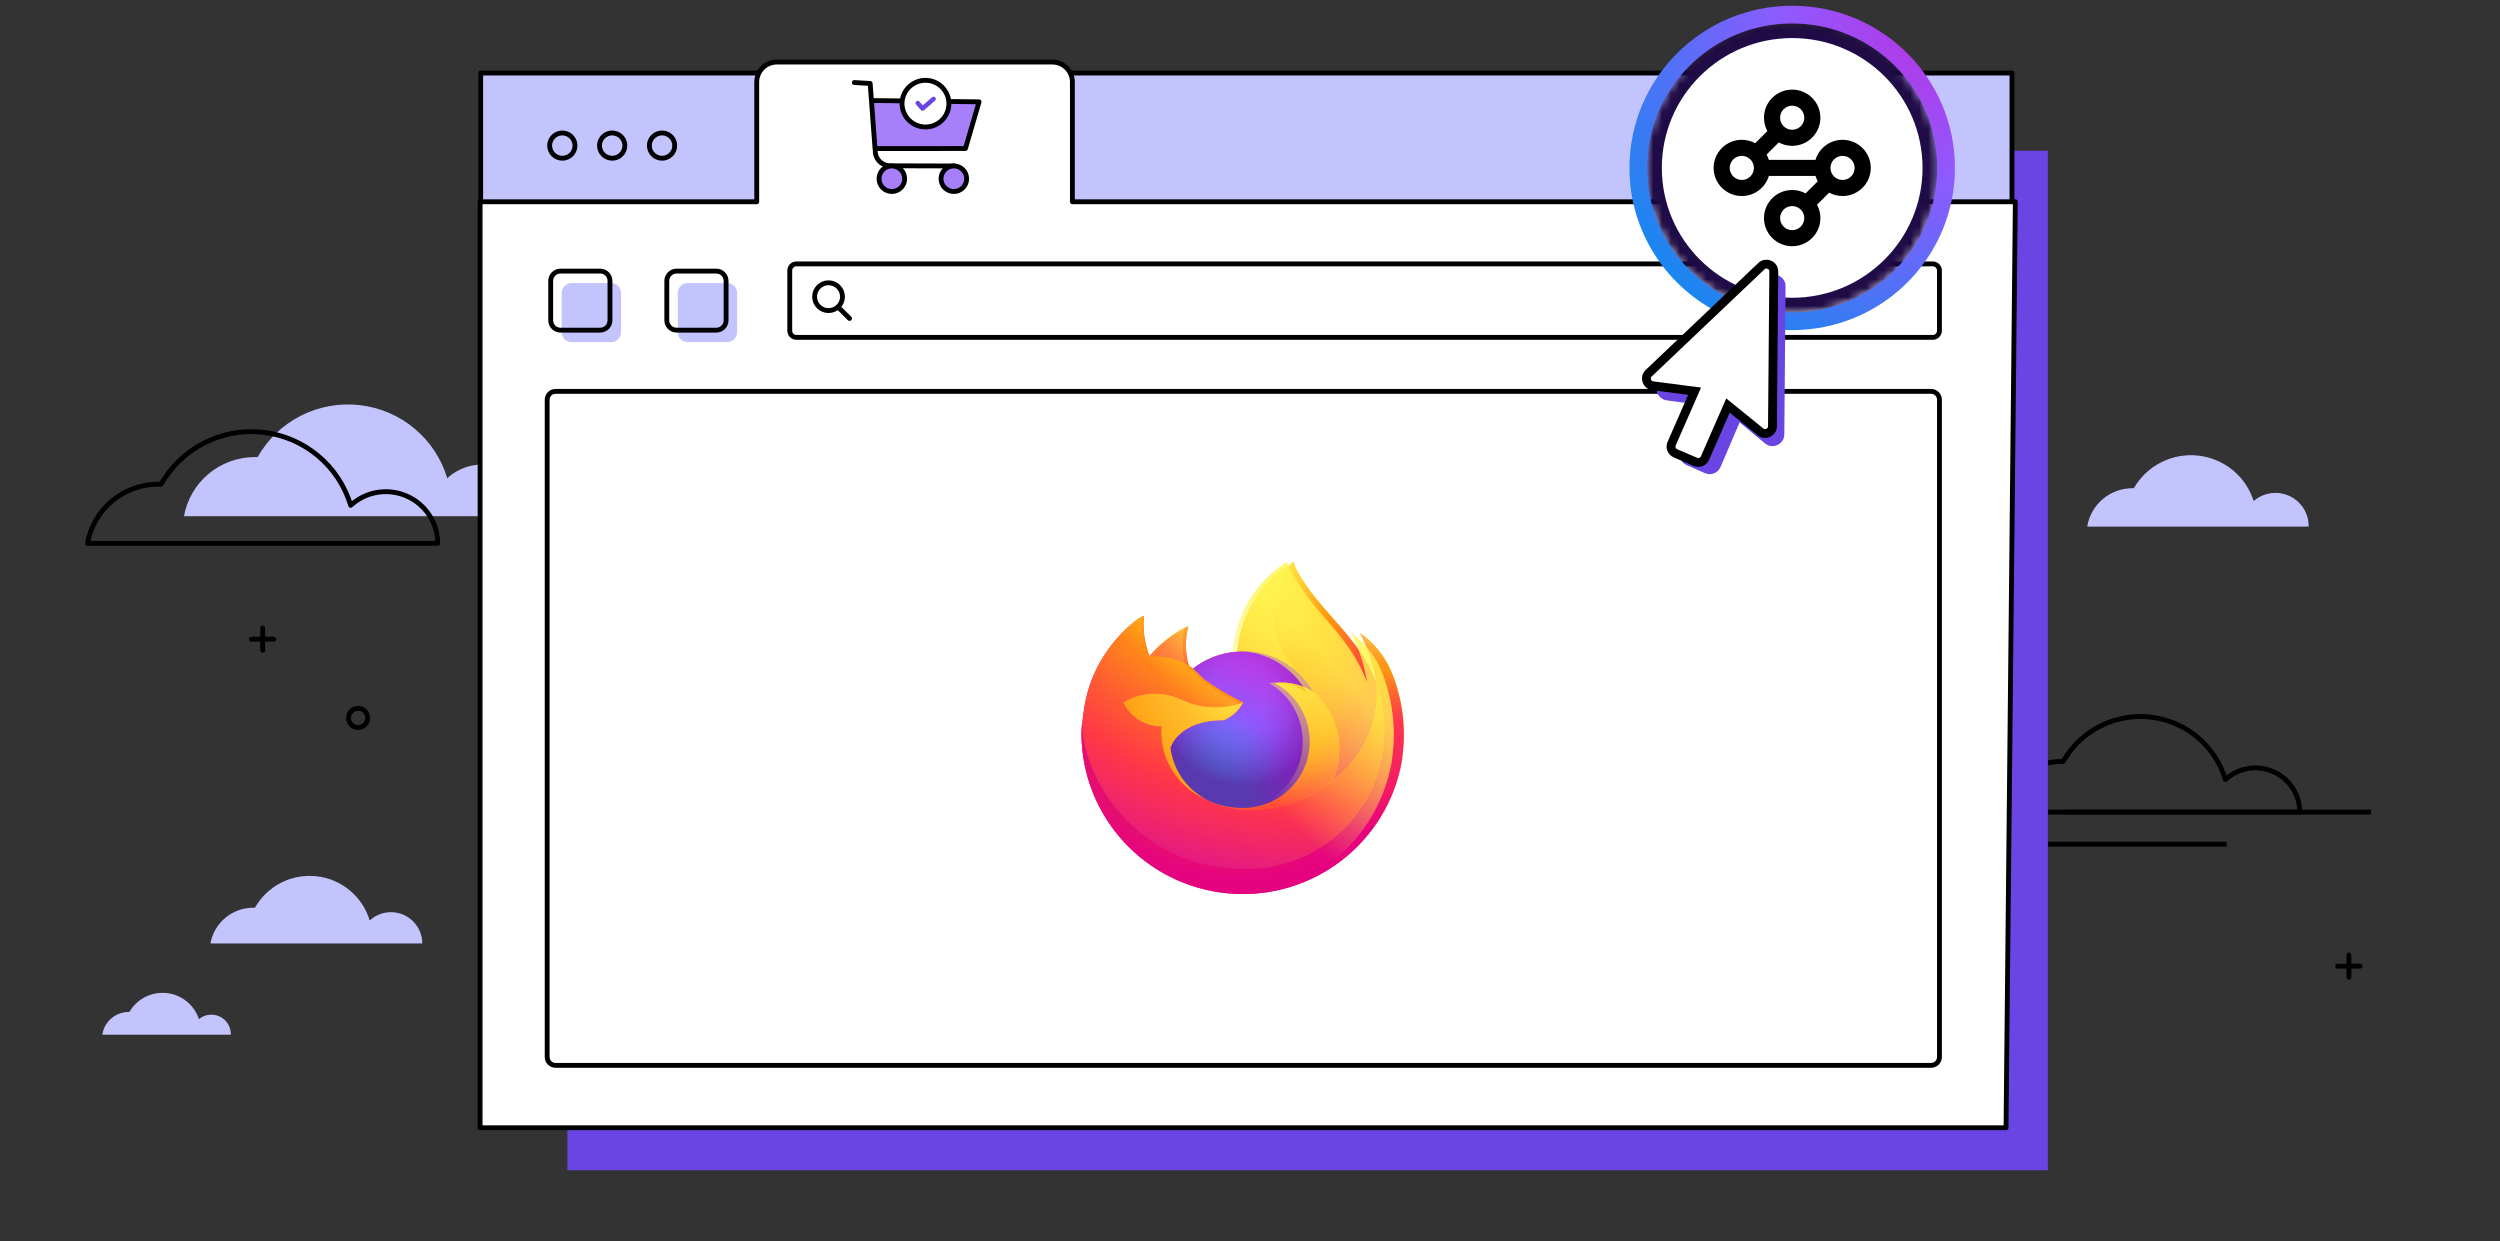 <svg width="282" height="140" viewBox="0 0 282 140" fill="none" xmlns="http://www.w3.org/2000/svg">
<rect x="0" y="0" width="282" height="140" fill="#333333" stroke="none"/>
<path d="M60.265 58.23H20.753C21.087 56.36 22.07 54.666 23.531 53.446C24.992 52.226 26.837 51.557 28.744 51.557H29.06C30.186 49.564 31.875 47.945 33.918 46.902C35.961 45.859 38.267 45.439 40.548 45.694C42.829 45.948 44.985 46.866 46.745 48.333C48.506 49.801 49.795 51.752 50.45 53.944C51.285 53.176 52.328 52.667 53.449 52.48C54.57 52.293 55.721 52.435 56.762 52.89C57.804 53.344 58.689 54.091 59.311 55.039C59.933 55.987 60.265 57.095 60.265 58.228V58.23Z" fill="#C3C4FD"/>
<path d="M49.378 61.291H9.867C10.2 59.421 11.183 57.727 12.644 56.506C14.105 55.286 15.95 54.617 17.857 54.617H18.174C19.3 52.625 20.989 51.008 23.031 49.967C25.073 48.925 27.378 48.505 29.658 48.76C31.938 49.014 34.092 49.932 35.852 51.398C37.613 52.864 38.901 54.813 39.557 57.004C40.393 56.236 41.435 55.728 42.556 55.541C43.677 55.354 44.828 55.497 45.869 55.951C46.91 56.405 47.796 57.152 48.418 58.1C49.04 59.047 49.372 60.155 49.372 61.288L49.378 61.291Z" stroke="black" stroke-width="0.548" stroke-linecap="round" stroke-linejoin="round"/>
<path d="M263.69 108.984H266.214" stroke="black" stroke-width="0.548" stroke-linecap="round" stroke-linejoin="round"/>
<path d="M264.958 110.235V107.72" stroke="black" stroke-width="0.548" stroke-linecap="round" stroke-linejoin="round"/>
<path d="M40.394 82.059C40.608 82.059 40.818 81.996 40.996 81.878C41.174 81.759 41.313 81.591 41.395 81.394C41.477 81.197 41.499 80.98 41.457 80.77C41.416 80.561 41.313 80.369 41.161 80.218C41.01 80.067 40.817 79.964 40.607 79.922C40.397 79.88 40.179 79.902 39.981 79.983C39.783 80.065 39.614 80.203 39.495 80.381C39.376 80.558 39.312 80.767 39.312 80.98C39.312 81.266 39.426 81.54 39.629 81.743C39.832 81.945 40.107 82.059 40.394 82.059Z" stroke="black" stroke-width="0.548" stroke-linecap="round" stroke-linejoin="round"/>
<path d="M28.361 72.098H30.884" stroke="black" stroke-width="0.548" stroke-linecap="round" stroke-linejoin="round"/>
<path d="M29.629 73.35V70.834" stroke="black" stroke-width="0.548" stroke-linecap="round" stroke-linejoin="round"/>
<path d="M232.898 91.605H267.463" stroke="black" stroke-width="0.548" stroke-miterlimit="10"/>
<path d="M216.596 95.223H251.16" stroke="black" stroke-width="0.548" stroke-miterlimit="10"/>
<path d="M259.413 91.604H225.624C225.91 90.005 226.751 88.556 228.002 87.514C229.251 86.47 230.83 85.899 232.46 85.899C232.549 85.899 232.638 85.899 232.726 85.899C233.689 84.195 235.134 82.81 236.881 81.918C238.629 81.026 240.6 80.667 242.551 80.884C244.502 81.101 246.346 81.885 247.853 83.139C249.359 84.393 250.462 86.061 251.024 87.935C251.739 87.28 252.63 86.846 253.588 86.686C254.546 86.526 255.53 86.648 256.419 87.037C257.309 87.425 258.066 88.064 258.598 88.874C259.129 89.684 259.413 90.632 259.413 91.599V91.604Z" stroke="black" stroke-width="0.548" stroke-linecap="round" stroke-linejoin="round"/>
<path d="M260.345 59.334H235.516C235.726 58.159 236.344 57.094 237.262 56.328C238.181 55.561 239.341 55.141 240.539 55.141C240.605 55.141 240.67 55.141 240.734 55.141C241.444 53.891 242.506 52.875 243.789 52.221C245.073 51.567 246.521 51.303 247.954 51.462C249.387 51.622 250.741 52.197 251.848 53.117C252.955 54.037 253.767 55.261 254.181 56.637C254.707 56.156 255.361 55.837 256.065 55.719C256.77 55.602 257.493 55.692 258.147 55.978C258.8 56.263 259.356 56.733 259.747 57.328C260.137 57.923 260.345 58.619 260.345 59.331V59.334Z" fill="#C3C4FD" stroke="#C3C4FD" stroke-width="0.137" stroke-miterlimit="10"/>
<path d="M25.967 116.639H11.622C11.743 115.959 12.1 115.345 12.631 114.902C13.162 114.459 13.832 114.217 14.524 114.217C14.562 114.217 14.6 114.217 14.637 114.217C15.046 113.493 15.659 112.906 16.401 112.527C17.143 112.148 17.98 111.995 18.808 112.088C19.636 112.179 20.419 112.513 21.058 113.045C21.698 113.577 22.166 114.285 22.405 115.08C22.709 114.802 23.087 114.618 23.494 114.55C23.901 114.483 24.318 114.534 24.696 114.699C25.073 114.865 25.395 115.136 25.621 115.479C25.846 115.823 25.967 116.225 25.967 116.636V116.639Z" fill="#C3C4FD" stroke="#C3C4FD" stroke-width="0.137" stroke-miterlimit="10"/>
<path d="M47.635 106.424H23.736C23.938 105.292 24.533 104.268 25.417 103.53C26.301 102.792 27.417 102.389 28.57 102.389C28.634 102.389 28.697 102.389 28.759 102.389C29.441 101.183 30.463 100.205 31.699 99.574C32.934 98.943 34.329 98.689 35.708 98.843C37.088 98.996 38.392 99.55 39.458 100.437C40.523 101.324 41.304 102.503 41.702 103.828C42.207 103.365 42.837 103.057 43.515 102.945C44.193 102.832 44.889 102.918 45.519 103.193C46.148 103.468 46.683 103.92 47.059 104.493C47.435 105.067 47.635 105.736 47.635 106.422V106.424Z" fill="#C3C4FD"/>
<path d="M231 17H64V132H231V17Z" fill="#6A45E3"/>
<path d="M54.221 23.059V8.235H85.627V23.059" fill="#C3C4FD"/>
<path d="M54.221 23.059V8.235H85.627V23.059" stroke="black" stroke-width="0.548" stroke-linecap="round" stroke-linejoin="round"/>
<path d="M117.859 23.059V8.235H226.953V23.059" fill="#C3C4FD"/>
<path d="M117.859 23.059V8.235H226.953V23.059" stroke="black" stroke-width="0.548" stroke-linecap="round" stroke-linejoin="round"/>
<path d="M63.43 17.848C63.713 17.848 63.989 17.764 64.224 17.607C64.459 17.451 64.641 17.228 64.749 16.968C64.857 16.708 64.886 16.422 64.83 16.145C64.775 15.869 64.639 15.616 64.439 15.417C64.239 15.218 63.984 15.082 63.707 15.027C63.43 14.972 63.143 15.001 62.882 15.108C62.621 15.216 62.398 15.399 62.241 15.633C62.084 15.867 62 16.142 62 16.424C62 16.611 62.037 16.796 62.109 16.969C62.181 17.142 62.286 17.299 62.419 17.431C62.552 17.563 62.709 17.668 62.883 17.74C63.056 17.811 63.242 17.848 63.43 17.848Z" stroke="black" stroke-width="0.548" stroke-linecap="round" stroke-linejoin="round"/>
<path d="M69.055 17.848C69.338 17.847 69.614 17.764 69.849 17.607C70.083 17.45 70.266 17.227 70.374 16.967C70.482 16.707 70.51 16.421 70.454 16.145C70.399 15.869 70.263 15.615 70.063 15.416C69.863 15.217 69.608 15.082 69.331 15.027C69.054 14.972 68.767 15.001 68.506 15.109C68.245 15.216 68.022 15.399 67.865 15.633C67.708 15.867 67.624 16.142 67.624 16.424C67.624 16.611 67.661 16.796 67.733 16.969C67.805 17.142 67.911 17.299 68.044 17.431C68.177 17.563 68.334 17.668 68.508 17.74C68.681 17.811 68.867 17.848 69.055 17.848Z" stroke="black" stroke-width="0.548" stroke-linecap="round" stroke-linejoin="round"/>
<path d="M74.679 17.848C74.962 17.847 75.238 17.764 75.473 17.607C75.707 17.45 75.89 17.227 75.998 16.967C76.106 16.707 76.134 16.421 76.078 16.145C76.023 15.869 75.887 15.615 75.687 15.416C75.487 15.217 75.232 15.082 74.955 15.027C74.678 14.972 74.391 15.001 74.13 15.109C73.869 15.216 73.646 15.399 73.489 15.633C73.332 15.867 73.248 16.142 73.248 16.424C73.248 16.611 73.285 16.797 73.357 16.969C73.429 17.142 73.534 17.299 73.667 17.431C73.8 17.564 73.958 17.669 74.132 17.74C74.305 17.812 74.491 17.848 74.679 17.848Z" stroke="black" stroke-width="0.548" stroke-linecap="round" stroke-linejoin="round"/>
<path d="M227.329 22.759H120.966V9.255C120.966 8.657 120.728 8.083 120.304 7.66C119.88 7.238 119.304 7 118.704 7H87.623C87.022 7 86.447 7.238 86.022 7.66C85.599 8.083 85.36 8.657 85.36 9.255V22.759H54.155V127.208H226.28L227.329 22.759Z" fill="white" stroke="black" stroke-width="0.548" stroke-linecap="round" stroke-linejoin="round"/>
<path d="M218.016 29.765H89.838C89.422 29.765 89.085 30.101 89.085 30.515V37.306C89.085 37.721 89.422 38.057 89.838 38.057H218.016C218.432 38.057 218.769 37.721 218.769 37.306V30.515C218.769 30.101 218.432 29.765 218.016 29.765Z" fill="white" stroke="black" stroke-width="0.548" stroke-linecap="round" stroke-linejoin="round"/>
<path d="M68.94 31.932H64.471C63.858 31.932 63.362 32.426 63.362 33.036V37.49C63.362 38.1 63.858 38.594 64.471 38.594H68.94C69.552 38.594 70.049 38.1 70.049 37.49V33.036C70.049 32.426 69.552 31.932 68.94 31.932Z" fill="#C3C4FD"/>
<path d="M82.038 31.932H77.569C76.957 31.932 76.46 32.426 76.46 33.036V37.49C76.46 38.1 76.957 38.594 77.569 38.594H82.038C82.651 38.594 83.147 38.1 83.147 37.49V33.036C83.147 32.426 82.651 31.932 82.038 31.932Z" fill="#C3C4FD"/>
<path d="M67.696 30.578H63.227C62.615 30.578 62.118 31.073 62.118 31.683V36.136C62.118 36.746 62.615 37.241 63.227 37.241H67.696C68.308 37.241 68.805 36.746 68.805 36.136V31.683C68.805 31.073 68.308 30.578 67.696 30.578Z" stroke="black" stroke-width="0.548" stroke-linecap="round" stroke-linejoin="round"/>
<path d="M80.793 30.578H76.324C75.712 30.578 75.215 31.073 75.215 31.683V36.136C75.215 36.746 75.712 37.241 76.324 37.241H80.793C81.406 37.241 81.902 36.746 81.902 36.136V31.683C81.902 31.073 81.406 30.578 80.793 30.578Z" stroke="black" stroke-width="0.548" stroke-linecap="round" stroke-linejoin="round"/>
<path d="M217.828 44.147H62.663C62.144 44.147 61.722 44.566 61.722 45.084V119.235C61.722 119.753 62.144 120.172 62.663 120.172H217.828C218.348 120.172 218.77 119.753 218.77 119.235V45.084C218.77 44.566 218.348 44.147 217.828 44.147Z" fill="white" stroke="black" stroke-width="0.548" stroke-linecap="round" stroke-linejoin="round"/>
<path d="M93.46 35.036C94.329 35.036 95.033 34.334 95.033 33.468C95.033 32.602 94.329 31.899 93.46 31.899C92.591 31.899 91.886 32.602 91.886 33.468C91.886 34.334 92.591 35.036 93.46 35.036Z" fill="white" stroke="black" stroke-width="0.548" stroke-miterlimit="10"/>
<path d="M94.524 34.625L95.825 35.92" stroke="black" stroke-width="0.548" stroke-miterlimit="10" stroke-linecap="round"/>
<path d="M108.9 16.751L98.703 16.761L98.354 11.341L110.438 11.486L108.9 16.751Z" fill="#A77FFA"/>
<path d="M107.679 18.723L100.317 18.701C99.87 18.676 99.451 18.475 99.152 18.143C98.853 17.81 98.7 17.372 98.724 16.927" stroke="black" stroke-width="0.548" stroke-linecap="round" stroke-linejoin="round"/>
<path d="M96.371 9.31L98.154 9.414L98.704 16.762L108.901 16.752L110.439 11.487L98.355 11.341" stroke="black" stroke-width="0.548" stroke-linecap="round" stroke-linejoin="round"/>
<path d="M107.593 21.602C108.392 21.602 109.039 20.957 109.039 20.162C109.039 19.366 108.392 18.721 107.593 18.721C106.794 18.721 106.147 19.366 106.147 20.162C106.147 20.957 106.794 21.602 107.593 21.602Z" fill="#A77FFA" stroke="black" stroke-width="0.548" stroke-linecap="round" stroke-linejoin="round"/>
<path d="M100.601 21.602C101.399 21.602 102.047 20.957 102.047 20.162C102.047 19.366 101.399 18.721 100.601 18.721C99.802 18.721 99.155 19.366 99.155 20.162C99.155 20.957 99.802 21.602 100.601 21.602Z" fill="#A77FFA" stroke="black" stroke-width="0.548" stroke-linecap="round" stroke-linejoin="round"/>
<path d="M106.016 13.77C105.501 14.169 104.857 14.364 104.206 14.317C104.1 14.309 103.993 14.295 103.888 14.275C103.256 14.15 102.69 13.799 102.298 13.29C101.905 12.78 101.713 12.145 101.754 11.504C101.761 11.397 101.775 11.291 101.794 11.185C101.921 10.555 102.274 9.993 102.786 9.603C103.299 9.213 103.936 9.022 104.579 9.065C104.686 9.07 104.792 9.083 104.897 9.103C105.529 9.229 106.095 9.579 106.487 10.089C106.88 10.599 107.073 11.234 107.031 11.875C107.024 11.982 107.01 12.088 106.989 12.193C106.866 12.818 106.52 13.378 106.016 13.77Z" fill="white" stroke="black" stroke-width="0.548" stroke-miterlimit="10"/>
<path d="M105.555 11.214C105.545 11.271 105.515 11.322 105.471 11.36L104.233 12.435C104.204 12.461 104.169 12.48 104.131 12.49C104.094 12.5 104.054 12.502 104.016 12.494C103.959 12.483 103.909 12.454 103.873 12.41L103.333 11.794C103.307 11.764 103.289 11.729 103.279 11.691C103.268 11.653 103.267 11.614 103.273 11.575C103.285 11.519 103.315 11.469 103.358 11.432C103.383 11.41 103.412 11.393 103.444 11.382C103.476 11.371 103.509 11.367 103.543 11.369C103.577 11.371 103.609 11.38 103.64 11.395C103.669 11.41 103.697 11.43 103.718 11.456L104.089 11.881L105.135 10.972C105.175 10.937 105.226 10.915 105.278 10.909C105.332 10.904 105.385 10.916 105.431 10.942C105.478 10.969 105.515 11.009 105.537 11.058C105.559 11.107 105.565 11.161 105.555 11.213V11.214Z" fill="#6A45E3"/>
<mask id="mask0_2184_20293" style="mask-type:luminance" maskUnits="userSpaceOnUse" x="185" y="2" width="34" height="34">
<path d="M218.688 18.941C218.688 9.845 211.288 2.471 202.159 2.471C193.03 2.471 185.629 9.845 185.629 18.941C185.629 28.038 193.03 35.412 202.159 35.412C211.288 35.412 218.688 28.038 218.688 18.941Z" fill="white"/>
</mask>
<g mask="url(#mask0_2184_20293)">
<path d="M217.862 18.941C217.862 27.583 210.831 34.588 202.159 34.588C193.487 34.588 186.456 27.583 186.456 18.941C186.456 10.299 193.487 3.294 202.159 3.294C210.831 3.294 217.862 10.299 217.862 18.941Z" fill="white" stroke="url(#paint0_radial_2184_20293)" stroke-width="2"/>
<path fill-rule="evenodd" clip-rule="evenodd" d="M202.159 11.92C201.406 11.92 200.795 12.528 200.795 13.279C200.795 14.03 201.406 14.638 202.159 14.638C202.912 14.638 203.522 14.03 203.522 13.279C203.522 12.528 202.912 11.92 202.159 11.92ZM198.977 13.279C198.977 11.528 200.402 10.108 202.159 10.108C203.916 10.108 205.341 11.528 205.341 13.279C205.341 15.03 203.916 16.45 202.159 16.45C201.611 16.45 201.095 16.312 200.645 16.068L199.276 17.432C199.379 17.622 199.464 17.824 199.527 18.035H204.79C205.182 16.725 206.399 15.77 207.841 15.77C209.598 15.77 211.023 17.19 211.023 18.941C211.023 20.692 209.598 22.111 207.841 22.111C207.293 22.111 206.777 21.973 206.327 21.73L204.958 23.094C205.202 23.543 205.341 24.056 205.341 24.602C205.341 26.354 203.916 27.773 202.159 27.773C200.402 27.773 198.977 26.354 198.977 24.602C198.977 22.851 200.402 21.432 202.159 21.432C202.707 21.432 203.222 21.57 203.673 21.813L205.042 20.449C204.938 20.259 204.854 20.058 204.79 19.847H199.527C199.136 21.156 197.918 22.111 196.477 22.111C194.72 22.111 193.295 20.692 193.295 18.941C193.295 17.19 194.72 15.77 196.477 15.77C197.025 15.77 197.541 15.908 197.991 16.151L199.36 14.787C199.116 14.339 198.977 13.825 198.977 13.279ZM200.795 24.602C200.795 23.852 201.406 23.244 202.159 23.244C202.912 23.244 203.522 23.852 203.522 24.602C203.522 25.353 202.912 25.961 202.159 25.961C201.406 25.961 200.795 25.353 200.795 24.602ZM196.477 17.582C195.724 17.582 195.113 18.19 195.113 18.941C195.113 19.691 195.724 20.3 196.477 20.3C197.23 20.3 197.841 19.691 197.841 18.941C197.841 18.19 197.23 17.582 196.477 17.582ZM206.477 18.941C206.477 18.19 207.088 17.582 207.841 17.582C208.594 17.582 209.204 18.19 209.204 18.941C209.204 19.691 208.594 20.3 207.841 20.3C207.088 20.3 206.477 19.691 206.477 18.941Z" fill="black"/>
</g>
<path d="M219.514 18.942C219.514 9.39 211.744 1.647 202.159 1.647C192.573 1.647 184.803 9.39 184.803 18.942C184.803 28.493 192.573 36.236 202.159 36.236C211.744 36.236 219.514 28.493 219.514 18.942Z" stroke="url(#paint1_radial_2184_20293)" stroke-width="2"/>
<path fill-rule="evenodd" clip-rule="evenodd" d="M153.387 71.377C155.031 72.521 156.301 74.121 157.039 75.978C158.189 78.87 158.596 82.003 158.22 85.091C158.209 85.185 158.198 85.278 158.188 85.372C158.172 85.512 158.157 85.653 158.138 85.793C156.53 95.072 148.067 101.581 138.652 100.783C129.237 99.984 122 92.141 121.991 82.725V82.631C122.029 81.791 122.129 80.955 122.29 80.13V80.09C122.31 79.914 122.435 79.116 122.471 78.957L122.494 78.836C122.938 76.861 123.771 74.993 124.946 73.341C125.456 72.618 126.024 71.939 126.646 71.309C127.193 70.751 127.789 70.243 128.426 69.791C128.617 69.663 128.82 69.555 129.032 69.468C128.883 71.011 129.099 72.567 129.662 74.012C130.872 72.597 132.364 71.448 134.044 70.638C133.663 72.093 133.68 73.624 134.096 75.07C134.274 75.192 134.416 75.299 134.565 75.426C136.004 74.297 137.75 73.627 139.578 73.502C139.953 69.345 142.275 65.608 145.843 63.421H145.857C145.869 63.417 145.881 63.417 145.893 63.421C145.918 63.425 145.935 63.447 145.935 63.472C145.995 63.721 146.086 63.961 146.205 64.188C146.261 64.303 146.325 64.427 146.407 64.558C146.511 64.734 146.618 64.909 146.727 65.085C146.763 65.143 146.799 65.202 146.834 65.26C147.98 67.061 149.231 68.473 150.449 69.849C152.26 71.895 154.002 73.863 155.23 76.914V76.884C154.905 74.964 154.284 73.107 153.387 71.377ZM136.057 90.179C136.081 90.19 136.105 90.202 136.129 90.214L136.057 90.179ZM136.129 90.214C136.14 90.22 136.152 90.226 136.164 90.232C136.211 90.255 136.259 90.28 136.311 90.302L136.129 90.214Z" fill="url(#paint2_linear_2184_20293)"/>
<path d="M157.039 75.978C156.301 74.12 155.031 72.52 153.387 71.377C154.284 73.106 154.905 74.964 155.23 76.883V76.921C156.635 80.921 156.434 85.307 154.669 89.162C151.917 94.867 145.979 98.348 139.638 97.973C131.044 97.734 123.773 91.57 122.158 83.155C122.003 82.148 122.047 81.12 122.287 80.129C122.109 80.952 122.01 81.79 121.991 82.631V82.725C122 92.14 129.237 99.983 138.652 100.782C148.067 101.582 156.53 95.071 158.138 85.792C158.168 85.558 158.192 85.325 158.22 85.091C158.596 82.002 158.189 78.87 157.039 75.978Z" fill="url(#paint3_radial_2184_20293)"/>
<path d="M157.039 75.978C156.301 74.12 155.031 72.52 153.387 71.377C154.284 73.106 154.905 74.964 155.23 76.883V76.921C156.635 80.921 156.434 85.307 154.669 89.162C151.917 94.867 145.979 98.348 139.638 97.973C131.044 97.734 123.773 91.57 122.158 83.155C122.003 82.148 122.047 81.12 122.287 80.129C122.109 80.952 122.01 81.79 121.991 82.631V82.725C122 92.14 129.237 99.983 138.652 100.782C148.067 101.582 156.53 95.071 158.138 85.792C158.168 85.558 158.192 85.325 158.22 85.091C158.596 82.002 158.189 78.87 157.039 75.978Z" fill="url(#paint4_radial_2184_20293)"/>
<path d="M148.192 78.11L148.307 78.194C147.85 77.386 147.28 76.646 146.616 75.997C143.055 72.677 142.713 67.166 145.836 63.435C142.275 65.621 139.956 69.351 139.578 73.502C139.789 73.488 140 73.469 140.216 73.469C143.519 73.475 146.564 75.247 148.192 78.11Z" fill="url(#paint5_radial_2184_20293)"/>
<path d="M140.228 79.238C139.754 80.14 138.98 80.849 138.039 81.244C132.872 81.244 132.022 84.366 132.022 84.366C132.349 86.941 133.963 89.176 136.311 90.303C136.411 90.355 136.515 90.401 136.616 90.448C136.794 90.527 136.973 90.6 137.151 90.666C137.913 90.939 138.711 91.097 139.521 91.133C143.092 91.475 146.408 89.26 147.449 85.839C148.489 82.418 146.963 78.741 143.802 77.05C145.346 76.85 146.911 77.227 148.192 78.11C146.562 75.244 143.512 73.472 140.207 73.47C139.991 73.47 139.779 73.489 139.568 73.502C137.741 73.627 135.995 74.297 134.556 75.426C134.835 75.66 135.148 75.974 135.808 76.622C137.2 77.624 138.679 78.5 140.228 79.238Z" fill="url(#paint6_radial_2184_20293)"/>
<path d="M140.228 79.238C139.754 80.14 138.98 80.849 138.039 81.244C132.872 81.244 132.022 84.366 132.022 84.366C132.349 86.941 133.963 89.176 136.311 90.303C136.411 90.355 136.515 90.401 136.616 90.448C136.794 90.527 136.973 90.6 137.151 90.666C137.913 90.939 138.711 91.097 139.521 91.133C143.092 91.475 146.408 89.26 147.449 85.839C148.489 82.418 146.963 78.741 143.802 77.05C145.346 76.85 146.911 77.227 148.192 78.11C146.562 75.244 143.512 73.472 140.207 73.47C139.991 73.47 139.779 73.489 139.568 73.502C137.741 73.627 135.995 74.297 134.556 75.426C134.835 75.66 135.148 75.974 135.808 76.622C137.2 77.624 138.679 78.5 140.228 79.238Z" fill="url(#paint7_radial_2184_20293)"/>
<path d="M133.718 74.822L134.096 75.07C133.68 73.624 133.663 72.093 134.044 70.638C132.364 71.448 130.872 72.597 129.662 74.012C131.058 73.964 132.448 74.241 133.718 74.822Z" fill="url(#paint8_radial_2184_20293)"/>
<path d="M122.158 83.156C123.768 91.571 131.035 97.738 139.629 97.984C145.974 98.36 151.918 94.874 154.669 89.163C156.436 85.308 156.64 80.922 155.238 76.921V76.893V76.924C155.676 81.193 153.834 85.379 150.385 87.949L150.374 87.972C143.842 93.272 137.59 91.171 136.325 90.312L136.059 90.181C132.769 88.806 130.734 85.485 131.01 81.941C129.163 81.967 127.475 80.908 126.7 79.238C128.733 77.997 131.267 77.895 133.393 78.969C135.549 79.945 138.002 80.042 140.228 79.238C138.682 78.499 137.206 77.623 135.817 76.622C135.157 75.974 134.845 75.66 134.565 75.426C134.415 75.299 134.274 75.192 134.096 75.07L133.718 74.822C132.447 74.241 131.058 73.964 129.662 74.012C129.099 72.567 128.883 71.011 129.032 69.468C128.819 69.555 128.617 69.663 128.426 69.791C127.789 70.243 127.193 70.751 126.646 71.309C126.024 71.939 125.456 72.618 124.946 73.341C123.771 74.993 122.938 76.861 122.494 78.836C122.151 80.248 122.037 81.707 122.158 83.156Z" fill="url(#paint9_radial_2184_20293)"/>
<path d="M146.616 75.997C147.281 76.647 147.85 77.386 148.307 78.194C148.405 78.269 148.5 78.344 148.58 78.428C151.067 80.946 151.779 84.712 150.383 87.96C153.836 85.388 155.679 81.197 155.235 76.924C153.176 71.81 149.686 69.739 146.834 65.26C146.691 65.026 146.546 64.792 146.407 64.558C146.325 64.427 146.262 64.303 146.205 64.188C146.086 63.961 145.995 63.721 145.935 63.472C145.935 63.447 145.918 63.425 145.893 63.421C145.881 63.417 145.869 63.417 145.857 63.421H145.843C142.709 67.152 143.048 72.674 146.616 75.997Z" fill="url(#paint10_radial_2184_20293)"/>
<path d="M148.58 78.416C148.499 78.344 148.406 78.269 148.307 78.182L148.192 78.098C146.911 77.215 145.347 76.837 143.803 77.038C146.947 78.736 148.46 82.403 147.422 85.814C146.384 89.224 143.083 91.438 139.521 91.109C138.712 91.073 137.913 90.915 137.151 90.642C136.973 90.576 136.794 90.503 136.616 90.424C136.515 90.377 136.411 90.33 136.311 90.279C137.577 91.14 143.826 93.242 150.36 87.939L150.371 87.916C151.756 84.679 151.048 80.931 148.58 78.416Z" fill="url(#paint11_radial_2184_20293)"/>
<path d="M132.022 84.366C132.022 84.366 132.862 81.244 138.039 81.244C138.98 80.848 139.753 80.139 140.228 79.238C138.001 80.042 135.548 79.945 133.393 78.969C131.266 77.895 128.732 77.996 126.7 79.238C127.475 80.908 129.163 81.967 131.009 81.941C130.734 85.483 132.767 88.803 136.054 90.178C136.138 90.219 136.219 90.263 136.308 90.302C133.962 89.175 132.348 86.94 132.022 84.366Z" fill="url(#paint12_radial_2184_20293)"/>
<path d="M155.944 75.977C155.229 74.118 153.999 72.518 152.406 71.374C153.275 73.104 153.877 74.962 154.192 76.882V76.913C152.201 71.807 148.82 69.735 146.058 65.255C145.919 65.021 145.779 64.787 145.644 64.552C145.565 64.421 145.503 64.297 145.448 64.183C145.333 63.956 145.246 63.715 145.187 63.466C145.187 63.441 145.17 63.419 145.146 63.415C145.135 63.411 145.122 63.411 145.112 63.415H145.098C141.642 65.603 139.392 69.341 139.028 73.5C139.232 73.486 139.437 73.467 139.647 73.467C142.85 73.469 145.803 75.242 147.382 78.109C146.142 77.226 144.627 76.848 143.13 77.049C146.176 78.747 147.642 82.416 146.637 85.828C145.631 89.239 142.432 91.453 138.983 91.125C138.198 91.088 137.425 90.93 136.687 90.657C136.514 90.591 136.341 90.519 136.168 90.439C136.07 90.393 135.97 90.346 135.872 90.294L135.615 90.163C135.697 90.202 135.774 90.247 135.861 90.287C133.593 89.163 132.03 86.935 131.709 84.367C131.709 84.367 132.523 81.244 137.538 81.244C138.45 80.848 139.199 80.139 139.658 79.237C138.16 78.498 136.73 77.622 135.385 76.62C134.746 75.972 134.444 75.658 134.173 75.424C134.027 75.298 133.891 75.19 133.717 75.068C133.315 73.622 133.297 72.09 133.668 70.634C132.04 71.445 130.595 72.594 129.422 74.01C128.877 72.564 128.668 71.007 128.812 69.464C128.606 69.551 128.41 69.659 128.225 69.787C127.608 70.24 127.03 70.748 126.5 71.306C125.898 71.936 125.348 72.615 124.853 73.338C123.716 74.991 122.909 76.859 122.478 78.835L122.456 78.957C122.421 79.116 122.271 79.926 122.251 80.101C122.115 80.939 122.029 81.784 121.991 82.632V82.725C122 92.144 129.011 99.99 138.131 100.789C147.252 101.588 155.452 95.076 157.009 85.795C157.039 85.56 157.061 85.326 157.088 85.092C157.452 82.003 157.058 78.869 155.944 75.977Z" fill="url(#paint13_linear_2184_20293)"/>
<path d="M196.034 46.831L193.614 52.484C193.433 52.906 192.94 53.1 192.52 52.914L190.447 52.002C190.034 51.819 189.844 51.34 190.021 50.925L192.45 45.252L188.069 44.667C187.386 44.576 187.108 43.741 187.601 43.261L199.508 31.69C200.033 31.179 200.917 31.554 200.911 32.286L200.77 49.006C200.764 49.7 199.951 50.076 199.414 49.632L196.034 46.831Z" fill="#6A45E3" stroke="#6A45E3"/>
<path d="M194.916 45.746L192.321 51.671C192.139 52.087 191.654 52.277 191.236 52.097L188.99 51.131C188.57 50.95 188.377 50.463 188.56 50.045L191.152 44.129L186.433 43.514C185.744 43.424 185.467 42.579 185.97 42.101L198.688 30.02C199.216 29.518 200.09 29.896 200.084 30.623L199.933 48.086C199.927 48.776 199.123 49.153 198.585 48.717L194.916 45.746Z" fill="white" stroke="black"/>
<defs>
<radialGradient id="paint0_radial_2184_20293" cx="0" cy="0" r="1" gradientUnits="userSpaceOnUse" gradientTransform="translate(202.159 18.941) rotate(90) scale(16.471 16.529)">
<stop stop-color="#472C87"/>
<stop offset="0.362" stop-color="#301962"/>
<stop offset="1" stop-color="#1D0942"/>
</radialGradient>
<radialGradient id="paint1_radial_2184_20293" cx="0" cy="0" r="1" gradientUnits="userSpaceOnUse" gradientTransform="translate(218.688 2.471) rotate(-44.898) scale(46.669 46.669)">
<stop stop-color="#B833E1"/>
<stop offset="0.371" stop-color="#9059FF"/>
<stop offset="0.614" stop-color="#5B6DF8"/>
<stop offset="1" stop-color="#0090ED"/>
</radialGradient>
<linearGradient id="paint2_linear_2184_20293" x1="140.517" y1="53.668" x2="109.482" y2="81.827" gradientUnits="userSpaceOnUse">
<stop offset="0.048" stop-color="#FFF44F"/>
<stop offset="0.111" stop-color="#FFE847"/>
<stop offset="0.225" stop-color="#FFC830"/>
<stop offset="0.368" stop-color="#FF980E"/>
<stop offset="0.401" stop-color="#FF8B16"/>
<stop offset="0.462" stop-color="#FF672A"/>
<stop offset="0.534" stop-color="#FF3647"/>
<stop offset="0.705" stop-color="#E31587"/>
</linearGradient>
<radialGradient id="paint3_radial_2184_20293" cx="0" cy="0" r="1" gradientUnits="userSpaceOnUse" gradientTransform="translate(153.234 67.576) scale(37.95 30.757)">
<stop offset="0.129" stop-color="#FFBD4F"/>
<stop offset="0.186" stop-color="#FFAC31"/>
<stop offset="0.247" stop-color="#FF9D17"/>
<stop offset="0.283" stop-color="#FF980E"/>
<stop offset="0.403" stop-color="#FF563B"/>
<stop offset="0.467" stop-color="#FF3750"/>
<stop offset="0.71" stop-color="#F5156C"/>
<stop offset="0.782" stop-color="#EB0878"/>
<stop offset="0.86" stop-color="#E50080"/>
</radialGradient>
<radialGradient id="paint4_radial_2184_20293" cx="0" cy="0" r="1" gradientUnits="userSpaceOnUse" gradientTransform="translate(139.366 83.036) scale(37.95 30.757)">
<stop offset="0.3" stop-color="#960E18"/>
<stop offset="0.351" stop-color="#B11927" stop-opacity="0.74"/>
<stop offset="0.435" stop-color="#DB293D" stop-opacity="0.343"/>
<stop offset="0.497" stop-color="#F5334B" stop-opacity="0.094"/>
<stop offset="0.53" stop-color="#FF3750" stop-opacity="0.01"/>
</radialGradient>
<radialGradient id="paint5_radial_2184_20293" cx="0" cy="0" r="1" gradientUnits="userSpaceOnUse" gradientTransform="translate(143.941 58.995) scale(27.495 46.487)">
<stop offset="0.132" stop-color="#FFF44F"/>
<stop offset="0.252" stop-color="#FFDC3E"/>
<stop offset="0.506" stop-color="#FF9D12"/>
<stop offset="0.526" stop-color="#FF980E"/>
</radialGradient>
<radialGradient id="paint6_radial_2184_20293" cx="0" cy="0" r="1" gradientUnits="userSpaceOnUse" gradientTransform="translate(135.167 92.915) scale(18.07 19.778)">
<stop offset="0.353" stop-color="#3A8EE6"/>
<stop offset="0.472" stop-color="#5C79F0"/>
<stop offset="0.669" stop-color="#9059FF"/>
<stop offset="1" stop-color="#C139E6"/>
</radialGradient>
<radialGradient id="paint7_radial_2184_20293" cx="0" cy="0" r="1" gradientUnits="userSpaceOnUse" gradientTransform="translate(139.872 78.606) rotate(-13.545) scale(9.578 10.388)">
<stop offset="0.206" stop-color="#9059FF" stop-opacity="0.01"/>
<stop offset="0.278" stop-color="#8C4FF3" stop-opacity="0.064"/>
<stop offset="0.747" stop-color="#7716A8" stop-opacity="0.45"/>
<stop offset="0.975" stop-color="#6E008B" stop-opacity="0.6"/>
</radialGradient>
<radialGradient id="paint8_radial_2184_20293" cx="0" cy="0" r="1" gradientUnits="userSpaceOnUse" gradientTransform="translate(138.887 66.03) scale(12.999 12.994)">
<stop stop-color="#FFE226"/>
<stop offset="0.121" stop-color="#FFDB27"/>
<stop offset="0.295" stop-color="#FFC82A"/>
<stop offset="0.502" stop-color="#FFA930"/>
<stop offset="0.732" stop-color="#FF7E37"/>
<stop offset="0.792" stop-color="#FF7139"/>
</radialGradient>
<radialGradient id="paint9_radial_2184_20293" cx="0" cy="0" r="1" gradientUnits="userSpaceOnUse" gradientTransform="translate(149.105 57.813) scale(55.464 46.496)">
<stop offset="0.113" stop-color="#FFF44F"/>
<stop offset="0.456" stop-color="#FF980E"/>
<stop offset="0.622" stop-color="#FF5634"/>
<stop offset="0.716" stop-color="#FF3647"/>
<stop offset="0.904" stop-color="#E31587"/>
</radialGradient>
<radialGradient id="paint10_radial_2184_20293" cx="0" cy="0" r="1" gradientUnits="userSpaceOnUse" gradientTransform="translate(143.856 63.966) rotate(83.955) scale(40.508 19.887)">
<stop stop-color="#FFF44F"/>
<stop offset="0.06" stop-color="#FFE847"/>
<stop offset="0.168" stop-color="#FFC830"/>
<stop offset="0.304" stop-color="#FF980E"/>
<stop offset="0.356" stop-color="#FF8B16"/>
<stop offset="0.455" stop-color="#FF672A"/>
<stop offset="0.57" stop-color="#FF3647"/>
<stop offset="0.737" stop-color="#E31587"/>
</radialGradient>
<radialGradient id="paint11_radial_2184_20293" cx="0" cy="0" r="1" gradientUnits="userSpaceOnUse" gradientTransform="translate(138.579 70.827) scale(34.627 33.866)">
<stop offset="0.137" stop-color="#FFF44F"/>
<stop offset="0.48" stop-color="#FF980E"/>
<stop offset="0.592" stop-color="#FF5634"/>
<stop offset="0.655" stop-color="#FF3647"/>
<stop offset="0.904" stop-color="#E31587"/>
</radialGradient>
<radialGradient id="paint12_radial_2184_20293" cx="0" cy="0" r="1" gradientUnits="userSpaceOnUse" gradientTransform="translate(147.72 72.847) scale(37.899 33.823)">
<stop offset="0.094" stop-color="#FFF44F"/>
<stop offset="0.231" stop-color="#FFE141"/>
<stop offset="0.509" stop-color="#FFAF1E"/>
<stop offset="0.626" stop-color="#FF980E"/>
</radialGradient>
<linearGradient id="paint13_linear_2184_20293" x1="141.202" y1="55.821" x2="114.823" y2="79.844" gradientUnits="userSpaceOnUse">
<stop offset="0.167" stop-color="#FFF44F" stop-opacity="0.8"/>
<stop offset="0.266" stop-color="#FFF44F" stop-opacity="0.634"/>
<stop offset="0.489" stop-color="#FFF44F" stop-opacity="0.217"/>
<stop offset="0.6" stop-color="#FFF44F" stop-opacity="0.01"/>
</linearGradient>
</defs>
</svg>
